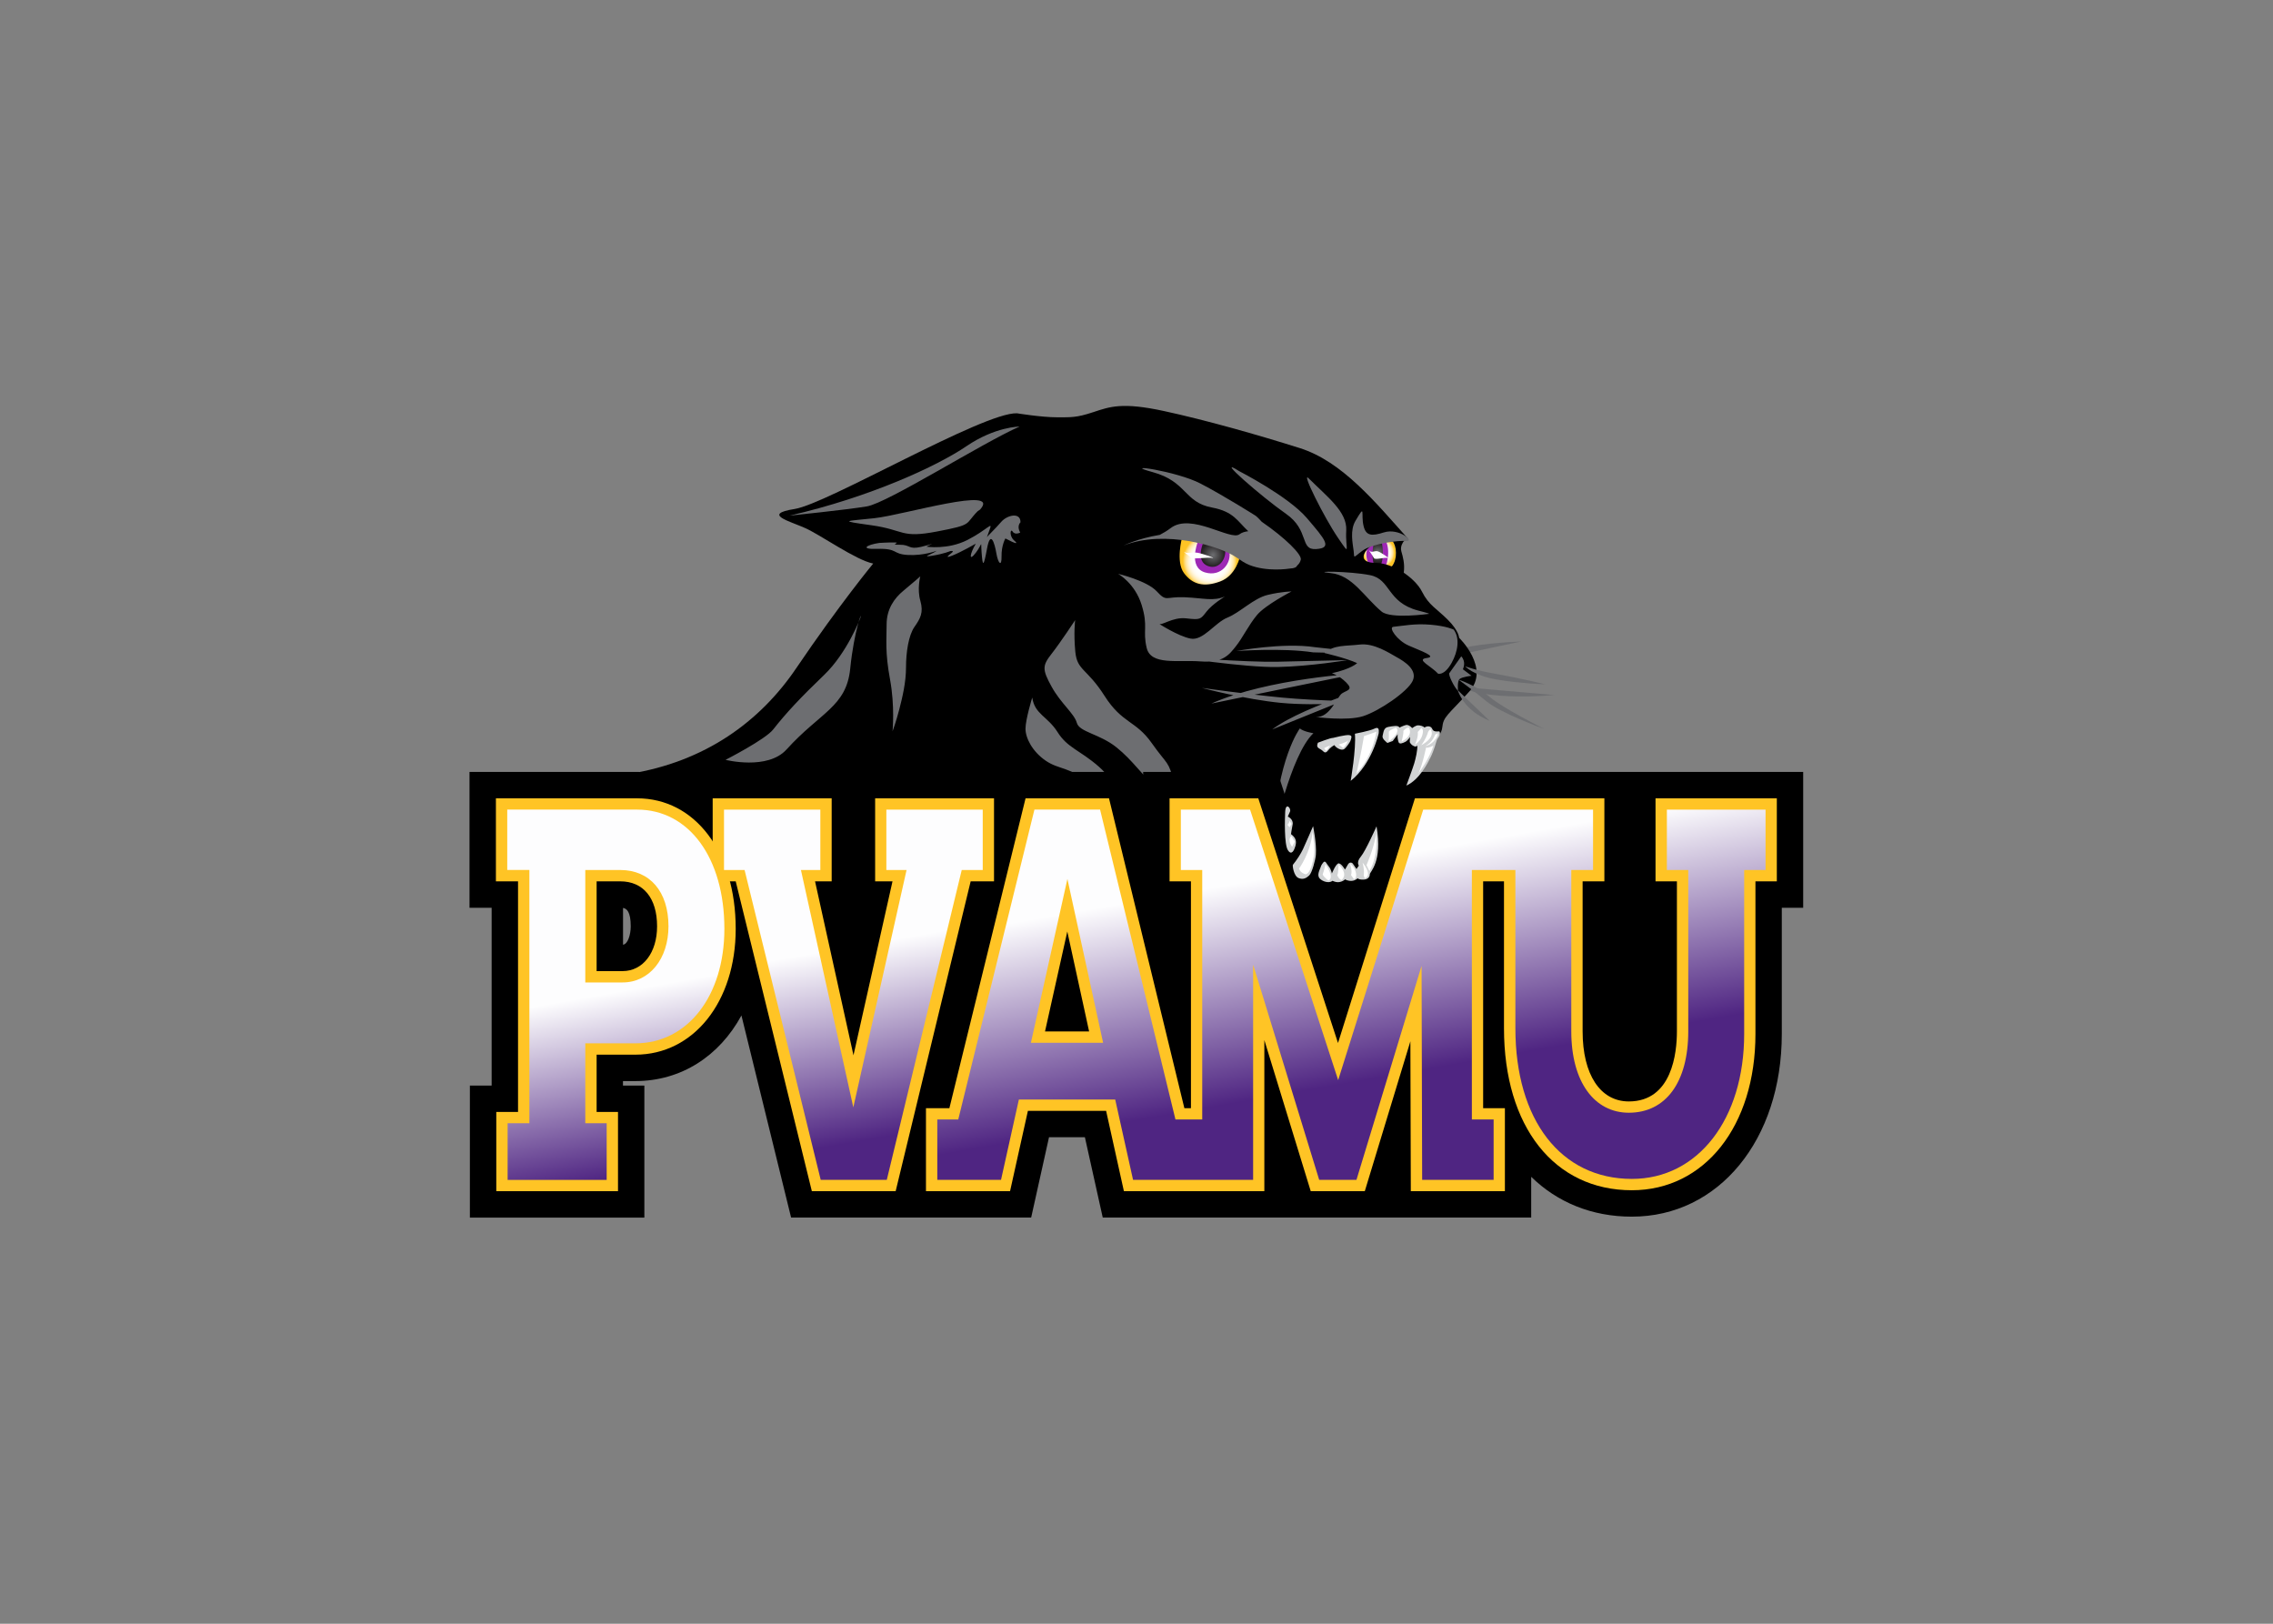 <svg clip-rule="evenodd" fill-rule="evenodd" stroke-linejoin="round" stroke-miterlimit="1.414" viewBox="0 0 560 400" xmlns="http://www.w3.org/2000/svg" xmlns:xlink="http://www.w3.org/1999/xlink"><rect x="0" y="0" width="560" height="400" fill="#808080" stroke="none"/><radialGradient id="a" cx="0" cy="0" gradientTransform="matrix(2.916 0 0 -2.916 170.41 27.594)" gradientUnits="userSpaceOnUse" r="1"><stop offset="0" stop-color="#fff"/><stop offset=".48" stop-color="#fff"/><stop offset=".58" stop-color="#fffefc"/><stop offset=".66" stop-color="#fffcf3"/><stop offset=".72" stop-color="#fff8e4"/><stop offset=".78" stop-color="#fff2ce"/><stop offset=".84" stop-color="#ffeab1"/><stop offset=".89" stop-color="#ffe18f"/><stop offset=".94" stop-color="#ffd566"/><stop offset=".98" stop-color="#ffc937"/><stop offset="1" stop-color="#ffc425"/></radialGradient><linearGradient id="b"><stop offset="0" stop-color="#6d6e71"/><stop offset="1" stop-color="#231f20"/></linearGradient><radialGradient id="c" cx="0" cy="0" gradientTransform="matrix(1.879 0 0 -1.879 170.176 27.538)" gradientUnits="userSpaceOnUse" r="1" xlink:href="#b"/><radialGradient id="d" cx="0" cy="0" gradientTransform="matrix(5.058 0 0 -5.058 138.745 29.142)" gradientUnits="userSpaceOnUse" r="1"><stop offset="0" stop-color="#fff"/><stop offset=".47" stop-color="#fff"/><stop offset=".6" stop-color="#fffefd"/><stop offset=".68" stop-color="#fffcf4"/><stop offset=".74" stop-color="#fff8e6"/><stop offset=".79" stop-color="#fff3d2"/><stop offset=".84" stop-color="#ffecb8"/><stop offset=".89" stop-color="#ffe399"/><stop offset=".93" stop-color="#ffd973"/><stop offset=".97" stop-color="#ffce48"/><stop offset="1" stop-color="#ffc425"/></radialGradient><radialGradient id="e" cx="0" cy="0" gradientTransform="matrix(2.254 0 0 -2.254 139.323 28.032)" gradientUnits="userSpaceOnUse" r="1" xlink:href="#b"/><linearGradient id="f" gradientTransform="matrix(-12.404 -70.348 70.348 -12.404 31.948 143.862)" gradientUnits="userSpaceOnUse" x1="0" x2="1" y1="0" y2="0"><stop offset="0" stop-color="#4f2582"/><stop offset=".48" stop-color="#fdfdfe"/><stop offset="1" stop-color="#fdfdfe"/></linearGradient><linearGradient id="g" gradientTransform="matrix(-12.762 -72.375 72.375 -12.762 83.146 144.086)" gradientUnits="userSpaceOnUse" x1="0" x2="1" y1="0" y2="0"><stop offset="0" stop-color="#4f2582"/><stop offset=".11" stop-color="#4f2582"/><stop offset=".6" stop-color="#fdfdfe"/><stop offset="1" stop-color="#fdfdfe"/></linearGradient><linearGradient id="h" gradientTransform="matrix(-15.235 -86.399 86.399 -15.235 172.709 152.982)" gradientUnits="userSpaceOnUse" x1="0" x2="1" y1="0" y2="0"><stop offset="0" stop-color="#4f2582"/><stop offset=".31" stop-color="#4f2582"/><stop offset=".77" stop-color="#fdfdfe"/><stop offset="1" stop-color="#fdfdfe"/></linearGradient><g fill-rule="nonzero" transform="matrix(1.317 0 0 1.317 115.343 99.809)"><path d="m168.42 29.6c2.48 0 3.93 1.17 4.45.48 1.01-1.36.85-3.75.06-4.65-.28-.31-.73-.46-1.27-.46-1.01 0-2.33.52-3.35 1.48-.01-.01-2.37 3.15.11 3.15z" fill="url(#a)"/><path d="m168.42 29.6c-1.01-2.14.22-3.61.22-3.61s1.59-.98 2.79-1.02c0 0 1.31 1.62.29 5.01.01 0-1.5.07-3.3-.38" fill="#9e28b5"/><path d="m169.49 25.51s-.7 2.33-.03 4.36l.66.07.59.04c.9-2.14.04-4.95.04-4.95s-.35.06-.77.22c-.43.18-.49.26-.49.26z" fill="url(#c)"/><path d="m185.33 45.66c.11-.04 2.84-1.07 11.72-1.46l-11.33 2.39zm-.04 7c.1.01 4.57 2.67 17.87 1.56z" fill="#6d6e71"/><path d="m185.37 43.51s0-1.26-2.1-3.36-3.57-2.73-4.83-5.25c-.61-1.23-1.89-2.53-3.42-3.56.23-1.64-.17-3.02-.45-3.99-.29-1.01.44-1.87.44-1.87l.8-.51c-6.04-6.74-12.26-14.42-20.24-16.94s-17.64-5.25-25.41-6.93-10.07-.84-13.23.21c-3.15 1.05-4.18.96-6.8.96-2.88 0-7.48-.75-7.48-.75-6.33-.2-35.43 16.93-41.57 17.9s-.97 2.26 1.94 3.56c2.91 1.29 9.51 6.01 12.75 6.65 0 0-6.25 7.55-14.37 19.53-6.78 10.04-17.1 17.56-31.33 19.82l82.45 39.62c.78-10.75 13.54-18.96 15.95-18.69 7.14.83 16.16 7.14 18.9 9.24 2.72 2.1 11.24 7.78 17.12 2.94 5.88-4.83 4.71-11.13 4.71-11.13s.74-4.1 2.33-9.56c1.62-5.59 4.2-9.38 5.91-13.66 1.6-3.99 4.57-5.34 4.78-7.43.21-2.1 1.05-2.31 5.04-6.72 4-4.4-1.89-10.08-1.89-10.08zm-15.92-17.63c.6-.41 2.14-.43 3.5-.41.77.93.92 3.27-.08 4.61-.03.04-.1.04-.14.07-.99-.39-2.01-.65-2.96-.65-3.36 0-2.54-2.11-.32-3.62z"/><path d="m133.55 24.78s-1.23 4.48.35 6.62c1.57 2.15 3.72 2.71 6.77 1.58s3.72-4.74 3.72-4.74-2.82-1.69-5.76-2.14c-2.92-.45-5.08-1.32-5.08-1.32z" fill="url(#d)"/><path d="m136.44 25.73s-1.77 4.62 1.41 5.56c3.04.9 5.07-1.8 4.51-4.06 0 0-1.05-.63-2.55-.97-1.5-.33-3.37-.53-3.37-.53" fill="#9e28b5"/><path d="m138.39 30.09c2.15.8 3.58-1.56 3.17-3.3 0 0-1.18-.45-2.01-.61-.83-.17-2.09-.34-2.09-.34s-1.43 3.37.93 4.25z" fill="url(#e)"/><path d="m134.1 27.53c.55.31 1.42-.08 2.36.08.95.16 3.62 1.1 2.75.95-.86-.16-3.62.31-3.93 0-.31-.32-2.01-1.5-1.18-1.03m34.56-.27c-.55-.63.57.93.78 1.34s2.02-.21 2.59 0-1.19-1.03-1.81-1.24-1.2.31-1.56-.1" fill="#fff"/><g fill="#6d6e71"><path d="m186.51 48.84c.06 0 1.56.7 5.98 1.47 4.36.76 9 1.9 9 1.9-.04 0-4.75-.14-9.19-.91-4.36-.77-5.79-2.46-5.79-2.46"/><path d="m201.24 60.54c-.33-.12-8.07-2.92-10.77-5.16-2.47-2.06-5.19-4.02-5.19-4.02.13.02 3.16 1 5.91 3.29 2.53 2.11 10.05 5.89 10.05 5.89"/><path d="m191.09 59.05c-5.06-2.08-5.87-5.61-6-5.76z"/><path d="m155.08 30c-.15.35-.58.52-1.26.55-.46.07-4.37.65-7.68-.65-.83-.33-1.62-.87-2.54-1.49-2.89-1.98-13.21-5.21-20.98-2.16 0 0 2.6-1.3 6.76-1.99.64-.33 1.36-.75 2.04-1.27 3.85-2.93 11.2 2.44 12.87 1.16.47-.36 1.07-.5 1.64-.57-2.01-1.86-2.71-3.67-6.78-4.43-5.25-.97-4.67-4.87-11.09-6.62s4.48-.2 8.95 2.14c4.48 2.33 10.32 6.03 10.32 6.03.41.33.76.72 1.12 1.11 4.43 3.05 7.51 6.12 7.31 7.08-.1.45-.34.82-.68 1.11zm-10.87-17.67c-4.87-3.11 4.28 4.87 8.76 7.98s2.53 6.81 5.64 6.61c3.12-.19 1.75-1.75-1.75-5.84-3.5-4.07-12.65-8.75-12.65-8.75m13.04 1.37c3.47 3.47 7.2 6.23 7.01 9.73-.2 3.5.97 5.06-1.56 1.36s-7.01-12.65-5.45-11.09m8.74 7.93c2-3.38.94-1.26 1.53 1.04.45 1.77 1.5 1.86 3.76 1.14 2.9-.92 5.94 1.82 4.16 1.6-1.25-.15-6.3.47-8.12 1.8-1.83 1.33-1.51 1.58-1.67.08-.19-1.49-.72-3.87.34-5.66"/><path d="m173.7 47.14c-1.42-.79-4.26-2.68-6.93-2.36-2.68.32-4.72 0-6.61 1.58 0 0 4.09.94 6.14 1.89 0 0-1.1 1.1-4.73 1.89 0 0 1.26.32 2.68 1.73 1.42 1.42.15 1.42-.79 2.05s-2.21 4.57-4.88 4.41c0 0 5.83.79 8.82-.15 2.99-.95 8.34-4.57 9.29-6.62.95-2.06-1.57-3.64-2.99-4.42zm-3.64-.61-11.67-1.26c-5.95-.91-14.7.72-14.7.72.08 0 8.67-.63 14.39.25zm-38.07.51s13.31 2.07 19.48 1.94c6.09-.13 13.03-1.29 13.03-1.29-.07 0-6.9.17-13.07.3-6.11.13-19.31-.94-19.44-.95m7.04 8.78s27.15-5.63 27.87-5.67c0 0-17.23.91-27.87 5.67m34.58-4.55c-.13.04-17.05 4.72-23.2 9.39zm-4.89 4.19s-9.86-.13-16.44-.76c-6.69-.64-14.94-1.8-15.02-1.81 0 0 8.09 2.15 14.82 2.8 6.84.65 16.24-.17 16.64-.23m15.64-13.48c1.17 1.56.83 4.05-.39 6.23-1.4 2.5-2.56 2-2.56 2-1.2-1.37-4.19-2.65-2.12-2.91 2.08-.26-1.03-1.3-3.37-2.34-2.15-.95-3.81-3.4-2.85-3.5 1.88-.19 4.02-.65 7.01-.39s4.28.91 4.28.91m-6.68-3.57c-5.84-1.56-5.06-5.84-8.95-6.61-3.89-.78-11.48-.78-7.39-.39s6.25 4.45 9.54 7.2c1.73 1.44 8.89.42 8.89.42-.1-.13-1.73-.52-2.09-.62m-56.1-6.86s3.15 1.73 4.41 5.83c1.26 4.09.15 4.72.94 8.03s5.83 2.2 10.07 2.52c4.25.32 5.36-1.26 6.62-2.84 1.26-1.57 2.36-3.93 3.94-5.83 1.57-1.89 6.46-4.41 6.46-4.41s-1.73 0-4.41.63-5.2 3.3-7.56 4.25c-2.36.94-4.56 4.41-6.93 3.93-2.36-.47-5.98-2.83-5.98-2.83.47.63 2.52-1.26 5.2-.95 2.67.32 2.67.16 3.78-1.26 1.1-1.42 3.46-2.84 3.46-2.84-2.2.94-3.93.31-7.56.15-3.62-.15-3.31.95-5.2-1.1-1.88-2.02-7.24-3.28-7.24-3.28m64.2 15.43-2.22 3.13c-.3.2.91 2.72 1.62 3.33 0 0-.2-1.82.3-2.22.5-.41 2.22-.6 2.22-.6l-1.61-1.21c.1-.31.6-1.42-.31-2.43m-72.23-6.77s-2.68 4.09-4.41 6.3-1.78 2.91 0 6.14c1.73 3.15 4.25 5.04 4.72 6.77.47 1.74 4.25 2.05 7.4 4.57s4.57 5.04 7.87 7.87c3.31 2.84 5.04 6.14 5.04 6.14s-.95-2.52-2.05-7.09c-1.1-4.56-1.26-3.46-4.25-7.71s-5.51-3.62-8.82-8.82-5.12-4.69-5.47-8.25c-.34-3.56-.03-5.92-.03-5.92m-8.03 14.48s-1.26 4.1-1.26 5.83 1.26 4.25 3.78 5.98 4.57 1.1 7.72 4.09 7.64 11.29 12.51 9.72c0 0-2.51-.79-5.35-4.25s-1.34-5.31-4.96-8.46-5.83-3.47-7.71-6.46c-1.89-2.98-4.26-3.3-4.73-6.45m-10.2-34.86c-2.49 2.49-.73 2.49-7.61 3.8-6.87 1.32-6-.29-12.29-1.17s-4.83-.73.59-1.32c5.41-.59 23.85-6.15 19.75-1.61m7.56 2.38c.05-1.93-2.49-1.39-3.62-.06s-2.64 2.7-2.7 2.93c-.05.23 0 0 .58-1.57s-.51.13-4.19 2.01c-3.68 1.87-7.67 1.25-7.67 1.25 1.64-.86 1.45-.54-.97.03-2.43.57-1.97-.42-4.04-.39-2.07.04.33-.41-.88-.43-1.2-.02-2.92.09-2.92.09-2.37.34-3.68 1.21-.48 1.11 4.09-.12 2.82.97 5.82 1.14 2.99.16 5.38-.78 5.38-.78-.87.66-3.06 1.28-.8.92 2.26-.37 3.34-.86 3.34-.86s.88-.17.3.31c-.59.48-1.46 1.14.13.51 1.6-.63 4.36-2.21 4.36-2.21-1.14 1.94-1.35 3.47 0 1.7s.9-2.47 1.09-.01c.19 2.47.35 2.86 1.01-.75s1.43-1.02 1.75.86c.32 1.89 1.01 2.64.97.58-.04-2.07.72-3.36.72-3.36 1.95 1.03 2.54 1.15 1.61.35-.91-.8-.7-2.33-.25-1.63s1.41.18 1.41.18c-.71-1.24.05-1.92.05-1.92m-18.74 10.11s-1.42 1.26-3.15 2.68-3.15 3.46-3.15 6.3-.31 5.2.63 10.24.48 9.76.48 9.76.68-1.84 1.26-4.1c.58-2.25 1.26-5.04 1.26-7.87 0-2.84.48-5.98 1.58-7.56 1.1-1.57 1.73-2.67 1.1-4.88-.64-2.21-.01-4.57-.01-4.57m18.57-28.02s-4.54 0-9.95 3.68c-5.4 3.68-17.95 9.51-33.08 12.98 0 0 10.59-1.08 14.48-1.73s21.63-11.9 28.55-14.93m-29.78 35.8s-2.44 6.5-6.79 10.67-7.11 7.11-9.52 10.19c-1.47 1.88-8.91 5.68-8.91 5.68s7.85 1.99 11.41-1.94c6.33-6.99 11.19-7.97 11.91-15.11.72-7.16 2.36-11.2 1.9-9.49m82.21 20.67c.76.63 2.54.89 2.54.89-4.34 4.14-7.46 19.32-7.46 19.32.62-14.48 4.92-20.21 4.92-20.21"/></g><path d="m173.48 68.6-10.85 34.51-11.24-34.51h-25.12v10.34l-2.52-10.34h-82.95v2.05c-2.78-1.33-5.88-2.05-9.23-2.05h-31.32v25.41h4.14v33.26h-4.07v24.7h32.64v-24.7h-4v-.84h2.32c8.6 0 15.72-4.7 19.84-12.27l9.29 37.8h44.91l3.34-15.03h6.71l3.34 15.03h80.15v-7.62c4.88 4.76 11.31 7.45 18.82 7.45 16.26 0 28.06-14.37 28.06-34.17v-23.61h4v-25.41zm-144.51 32.32v-6.88c.68.12 1.44.7 1.44 3.43 0 1.61-.55 3.35-1.44 3.45z"/><path d="m31.58 73.54h-26.39v15.53h4.14v43.13h-4.07v14.83h22.77v-14.83h-4v-10.71h7.26c10.87 0 18.76-9.9 18.76-23.53 0-14.38-7.6-24.42-18.47-24.42zm-2.69 32.32h-4.86v-16.79h4.42c4.32 0 6.89 3.14 6.89 8.4.01 4.94-2.65 8.39-6.45 8.39z" fill="#ffc425"/><path d="m98.37 73.54v15.53h-4.37l-14.03 57.95h-15.68l-14.24-57.95h-4.31v-15.53h22.26v15.53h-3.11l7.19 32.54 7.3-32.54h-3.25v-15.53zm146.44 0v15.53h-4v28.55c0 17.21-9.51 29.23-23.12 29.23-14.53 0-23.92-11.9-23.92-30.31v-27.47h-3.9v42.43h4.07v15.53h-17.6l-.08-28.04-8.53 28.04h-10.11l-8.68-28.27v28.27h-10.68-15.59l-3.33-15.03h-14.63l-3.34 15.03h-15.73v-15.53h4.38l14.25-57.96h15.61l14.1 57.96h1.23v-42.43h-4v-15.53h16.6l14.91 45.77 14.39-45.77h35.44v15.53h-4.07v28.06c0 8.09 3.31 13.11 8.64 13.11 8.13 0 9-9.17 9-13.11v-28.06h-4v-15.53zm-128.65 43.61-4.08-18.7-4.17 18.7z" fill="#ffc425"/><path d="m11.45 86.95v47.36h-4.07v10.6h18.53v-10.6h-4v-14.94h9.38c9.74 0 16.64-8.84 16.64-21.42 0-13.26-6.61-22.3-16.35-22.3h-24.26-.01v11.29h4.14zm10.46 0h6.54c5.53 0 9.02 4.03 9.02 10.52 0 6.09-3.56 10.51-8.58 10.51h-6.98z" fill="url(#f)"/><path d="m51.71 86.95 14.24 57.96h12.36l14.02-57.96h3.93v-11.29h-18.03v11.29h3.78l-9.96 44.4-9.8-44.4h3.63v-11.29h-18.01-.01v11.29z" fill="url(#g)"/><path d="m224.24 86.95h4v30.18c0 9.53-4.21 15.22-11.12 15.22-6.39 0-10.76-5.69-10.76-15.22v-30.18h4.07v-11.29h-31.77l-15.91 50.59-16.48-50.59h-12.95v11.29h4v46.66h-5.01l-14.1-57.96h-12.28l-14.25 57.96h-3.92v11.3h11.92l3.34-15.03h18.02l3.34 15.03h22.46v-40.26l12.36 40.26h6.97l12.18-40.03.11 40.03h13.37v-11.3h-4.07v-46.66h8.14v29.59c0 17.19 8.51 28.19 21.8 28.19 12.36 0 21-11.19 21-27.11v-30.67h4v-11.29h-18.46zm-118.97 32.32 6.83-30.65 6.68 30.65z" fill="url(#h)"/><path d="m170.34 61.34s-1.21 5.74-5.25 8.94c0 0 1.05-5.98.79-8.82 0 0 2.78-.52 3.62-.94s.9.11.84.82m-11.38 1.8c-.48 1.1.41 1 .96 1.58.54.59.82-.06 1.24-.48s.88-.65.88-.65.22.39.74.65.89.26 1.16.05c.26-.21 1.05-1.21 1.15-1.63.11-.42.37-.84-.26-.94-.63-.11-3.04.52-3.04.52-.42-.04-2.83.9-2.83.9m-4.68 22.84c-.1.12.15 2.1 1.05 2.47.89.37 1.47 0 1.99-.47.53-.47 1.19-2.93 1.26-3.88.16-2.1-.52-5.35-.52-5.35s-1.42 3.3-1.89 4.3c-.43.91-1.16 2.03-1.89 2.93m5.2.42c-.37.89-.76 1.75.01 2.32.78.57 1.72.65 2.2.25 0 0 .56.28 1.05.26.8-.03 1.31-.53 1.31-.53s.51.34 1.27.28c.7-.06 1.08-.49 1.08-.49s.06.26 1.01.26c.94 0 1.26-.53 1.26-1s2.42-2.26 1.26-8.97c0 0-2.05 4.62-2.94 5.67s-.37 1.68-.37 1.68l-.44.63-.7-1.02c-.26-.27-.66-.26-.92.21s-.53.92-.53.92-.6-1.05-1.13-1.16c-.52-.11-1.32 1.89-1.32 1.89s-.16-.84-.58-1.31-.63-1.26-1.05-.73c-.42.52-.47.84-.47.84m-6.64-10.35c-.07 1.33-.2 6.08.5 7.18.69 1.1 1.19 0 1.39-.7s.3-1.49-.8-2.29c0 0 .1-.8.3-1.79.2-1-.89-1.49-.89-1.49s.1-.3.39-.9c.3-.6-.79-1.9-.89-.01m27.63-15.27c-.1-.11-.16-.57-.68-.68-.52-.1-.89.21-.89.21-.21-.27-.79-.42-1.21-.42s-1.1.52-1.1.52c-.16-.21-.68-.68-1.16-.58-.47.11-1.23.49-1.23.49-.13-.51-1.29-.28-2.13-.12s-.84 1.05-1 1.63.68 1.16.89 1.36l1-.37.94-1.26c-.1.42 0 1 .15 1.47.16.47.8.18 1.26-.05s.89-.9.89-.9l-.06.84c0 .31.42.73.84.89s.58-.16.58-.16c.05.89-.31 2.47-.58 3.36-.26.89-1.47 4.15-1.47 4.15 2.47-1.1 4.03-4.28 4.56-5.35.58-1.16 1.1-3.05 1.1-3.05s.05-.21.32-.58c.26-.37.37-.74.26-1.05-.07-.29-.8.15-1.28-.35" fill="#d1d3d4"/><path d="m169.91 61.09s-.65 4.59-3.73 7.78c0 0 .86-3.62 1.4-6.97 0 0 .98-.32 2.33-.81m-5.3 1.62c-.33.38-1.77.78-1.77.78l.85.63c.65-.6.92-1.41.92-1.41m-3.35.97c-.6.16-1.14.49-1.14.49l.38.49zm6.49 24.81c1.54-.64-.44-2.92-.44-2.92.35 1.22.25 2.1.25 2.1-.1.43.19.82.19.82m-2.06.15s.55.01.4-1.06c-.15-1.08-1.12-1.82-1.12-1.82s.47 1.34.19 2.15zm-2.32.19s1.45-1.02-.55-2.9c0 0-.01 1.61-.24 1.99.01.01.25.71.79.91m-2.42.09c1.21-.67-.59-3.06-.59-3.06-.09.7-.51 1.93-.51 1.93.25.57 1.1 1.13 1.1 1.13m8.9-8.76c-.44 2.88-1.8 5.87-1.8 5.87l.54 1.12c1.77-2.92 1.26-6.99 1.26-6.99m-11.89-.29c-.36 3.86-2.53 6.81-2.53 6.81.25.87 1.26 1.08 1.26 1.08.83-.22 1.26-2.02 1.51-3.46.26-1.44-.24-4.43-.24-4.43m-3.96.72c-.86.76.14 2.02.14 2.02l.47-.94zm-.35-2.85c-.12.69-.41.73-.41.73l.42.49.37-.63zm26.87-14.04s-.86.47-1.33.36c0 0-.63 3.13-1.42 4.83 0 0 2.22-3.02 2.75-5.19m.36-2.07s-.48 1.5-1.84 2.13c0 0 1.4-.18 2.22-1.8 0 0 .15-.25.13-.61zm-.86-1.03s-.43.27-.54.81c0 0-.32 1.05-1.19 2.2 0 0 2.81-1.4 1.73-3.01m-1.73-.19-.65.72c.15.97-.54 2.4-.54 2.4s1.08-.65 1.4-1.84c.33-1.2-.21-1.28-.21-1.28m-2.35-.11c-.57.04-1 .65-1 .65.1.43-.33 1.98-.33 1.98 2.43-1.25 1.33-2.63 1.33-2.63m-2.34.03s-.98.28-1.37.73c0 0 .05 1.22-.06 1.87.01 0 2.4-1.68 1.43-2.6" fill="#fff"/></g></svg>